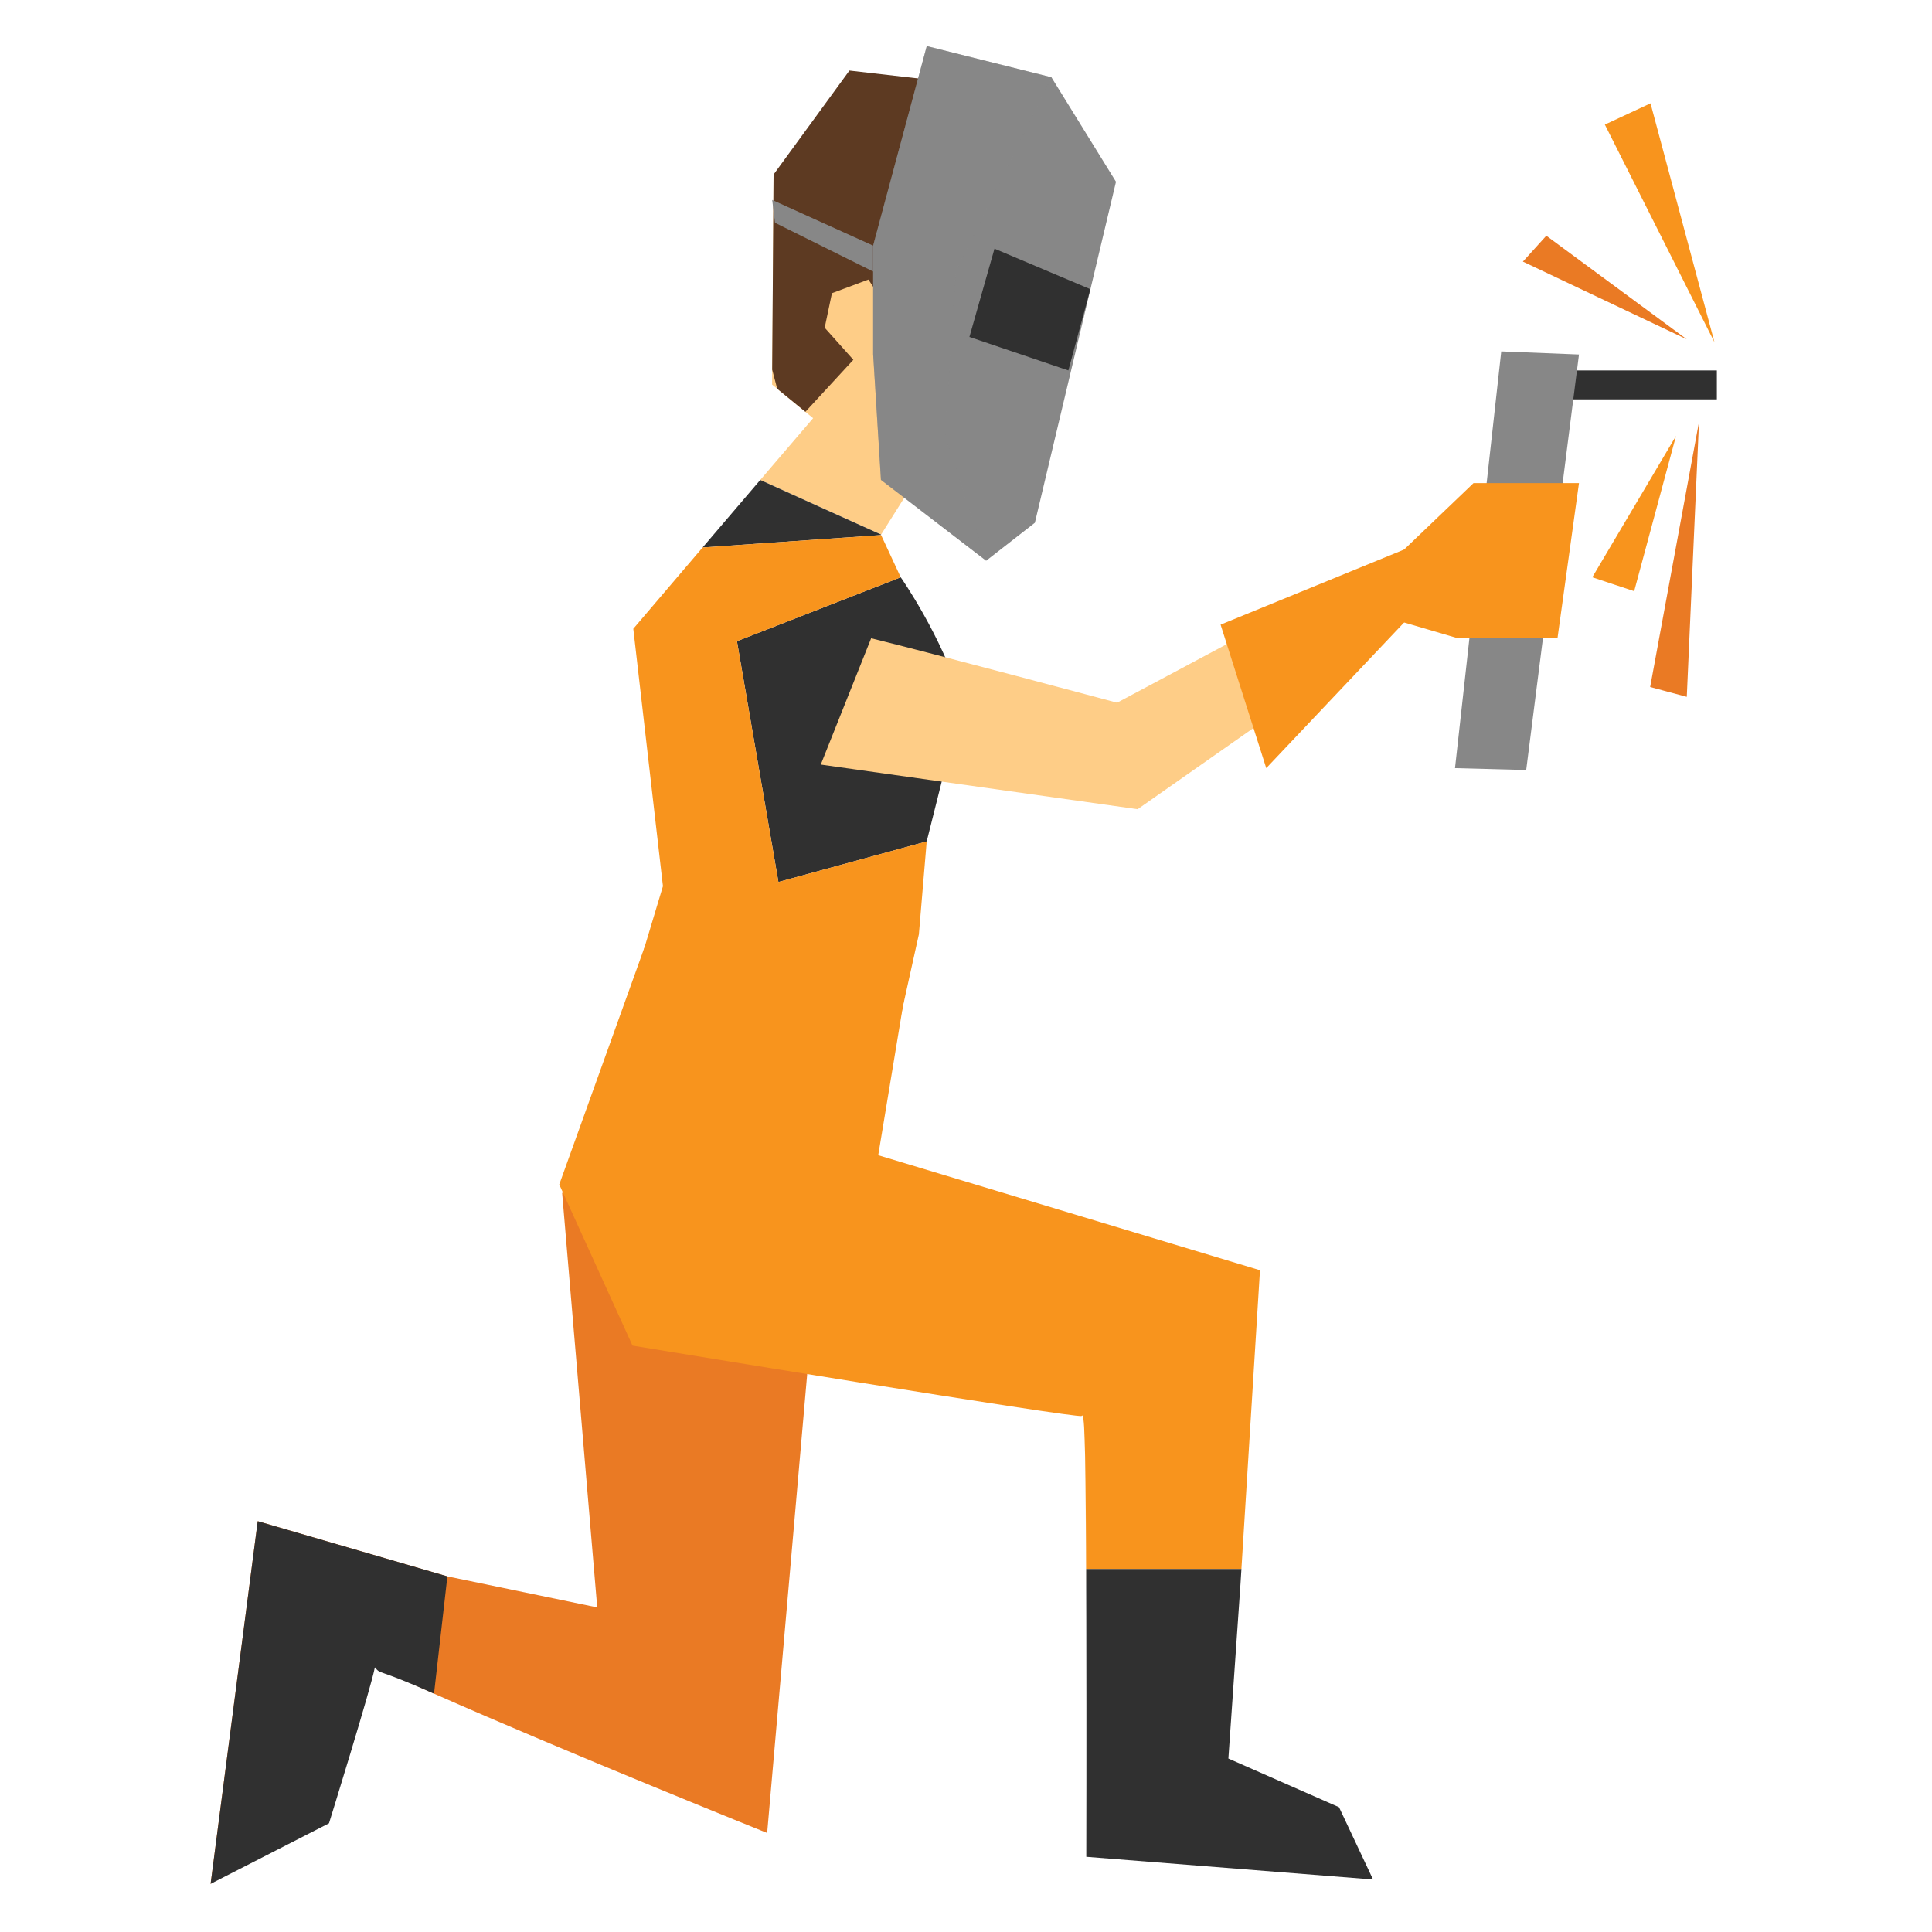 <?xml version="1.0" encoding="utf-8"?>
<!-- Generator: Adobe Illustrator 16.0.0, SVG Export Plug-In . SVG Version: 6.00 Build 0)  -->
<!DOCTYPE svg PUBLIC "-//W3C//DTD SVG 1.1//EN" "http://www.w3.org/Graphics/SVG/1.1/DTD/svg11.dtd">
<svg version="1.1" id="Layer_1" xmlns="http://www.w3.org/2000/svg" xmlns:xlink="http://www.w3.org/1999/xlink" x="0px" y="0px"
	 width="500px" height="500px" viewBox="0 0 500 500" enable-background="new 0 0 500 500" xml:space="preserve">
<g>
	<path fill="#FECD87" d="M196.755,124.211l13.681-15.987l-1.998-1.631l-7.31-5.997l-1.31-1.068l0.026-3.857l0.245-31.92
		l0.086-15.232l0.026-3.371l15.117,2.18l18.398,2.646l37.861,5.455v16.522l-4.38,9.864l-0.151,0.327l7.535,19.648l-11.717,7.191
		l-7.932,23.009h-15.474l-4.896-4.019l-6.536,10.373C218.447,134.045,205.646,128.233,196.755,124.211z"/>
	<path fill="#5D3A22" d="M199.844,95.671l1.297,4.939l7.297,5.97c0,0,10.585-11.498,12.411-13.466l-7.422-8.299l1.879-8.938
		l9.447-3.53l3.764,5.759c7.893-8.68,14.389-20.191,13.218-19.453l5.61-37.239l-27.514-3.152l-19.628,26.899L199.844,95.671z"/>
</g>
<g>
	<polygon fill="#FECD87" points="238.023,239.213 237.805,241.81 238.023,239.232 	"/>
	<path fill="#303030" d="M239.829,217.758l-38.371,10.502l-10.737-62.326l42.386-16.536c0,0,10.698,15.216,15.825,32.119
		L239.829,217.758z"/>
	<path fill="#303030" d="M196.755,124.211c8.892,4.022,21.692,9.834,31.272,14.134l-0.04,0.073l0.04,0.057l-46.197,3.215
		L196.755,124.211z"/>
	<polygon fill="#F8941D" points="239.829,217.758 238.023,239.232 237.805,241.81 229.773,278.04 156.903,278.04 171.569,229.346 
		163.896,162.72 181.83,141.689 228.027,138.474 233.107,149.399 190.722,165.935 201.458,228.261 	"/>
	<g>
		<path fill="#EA7A24" d="M54.507,487.542l19.681-13.179c0,0,8.395-45.362,9.328-50.483c1.76,2.024,13.496,7.635,28.811,14.436
			c34.176,15.137,86.214,36.055,86.214,36.055l14.442-165.548l-67.505-0.119l9.083,107.291l-38.78-8.031L66.699,393.68
			L54.507,487.542z"/>
		<path fill="#FECD87" d="M227.286,287.004c-0.886,3.982-1.773,7.965-2.659,11.961c0.813-3.679,1.634-7.356,2.454-11.035
			L227.286,287.004z"/>
		<path fill="#FECD87" d="M281.063,400.818c-0.198-25.443-0.509-46.481-1.124-45.495
			C280.647,354.165,280.925,372.299,281.063,400.818z"/>
		<path fill="#F8941D" d="M235.191,251.253l-7.906,47.712l98.797,29.77l-5.041,81.147l0.238-3.824h-40.177c0,1.647,0,3.334,0,5.002
			c-0.007-3.56-0.013-6.953-0.04-10.241c-0.139-28.52-0.416-35.539-1.124-34.375c-0.503,0.834-116.243-18.199-116.243-18.199
			l-18.96-41.698l22.037-61.3L235.191,251.253z"/>
		<path fill="#303030" d="M321.28,406.058l-0.238,3.824l-3.136,45.224l28.632,12.597l8.806,18.709l-74.214-5.875
			c0,0,0.079-30.035,0-61.228c-0.026-4.412-0.013-3.89-0.026-8.249c0-1.668,0-3.354,0-5.002H321.28z"/>
		<path fill="#303030" d="M54.507,487.542l30.637-15.672c0,0,10.936-35.235,11.868-40.355c1.76,2.024,0,0,15.315,6.801l3.454-30.353
			L66.699,393.68L54.507,487.542z"/>
	</g>
</g>
<rect x="401.521" y="95.87" fill="#303030" width="42.796" height="7.485"/>
<path fill="#FECD87" d="M212.414,197.872l82,11.554l70.773-49.601l-1.806-17.604l-74.286,39.641c0,0-48.698-13.04-63.643-16.681
	L212.414,197.872z"/>
<polygon fill="#878787" points="408.639,91.745 394.978,199.284 376.554,198.792 388.521,90.944 "/>
<polygon fill="#878787" points="225.969,63.549 225.969,91.725 227.987,124.184 255.217,145.113 267.826,135.285 288.817,47.04 
	272.106,19.996 239.842,11.928 "/>
<polygon fill="#303030" points="282.182,74.842 257.373,64.356 250.884,87.203 276.492,95.87 "/>
<polygon fill="#878787" points="225.956,63.565 199.844,51.747 200.572,57.655 225.956,70.264 "/>
<polygon opacity="0.4" fill="#878787" points="225.969,63.549 225.969,91.725 227.987,124.184 255.217,145.113 244.585,112.809 
	247.344,70.294 272.106,19.996 239.842,11.928 "/>
<polygon fill="#F8941D" points="315.889,161.658 327.704,198.792 363.382,161.093 377.294,165.181 403.075,165.181 408.639,125.028 
	381.343,125.028 363.382,142.222 "/>
<polygon fill="#F8941D" points="443.701,88.583 427.149,26.733 415.334,32.244 "/>
<polygon fill="#EA7A24" points="436.537,87.809 400.185,61.005 394.124,67.704 "/>
<polygon fill="#F8941D" points="433.752,112.809 412.079,149.399 422.922,152.992 "/>
<polygon fill="#EA7A24" points="439.699,109.184 436.537,180.341 427.057,177.797 "/>
</svg>
